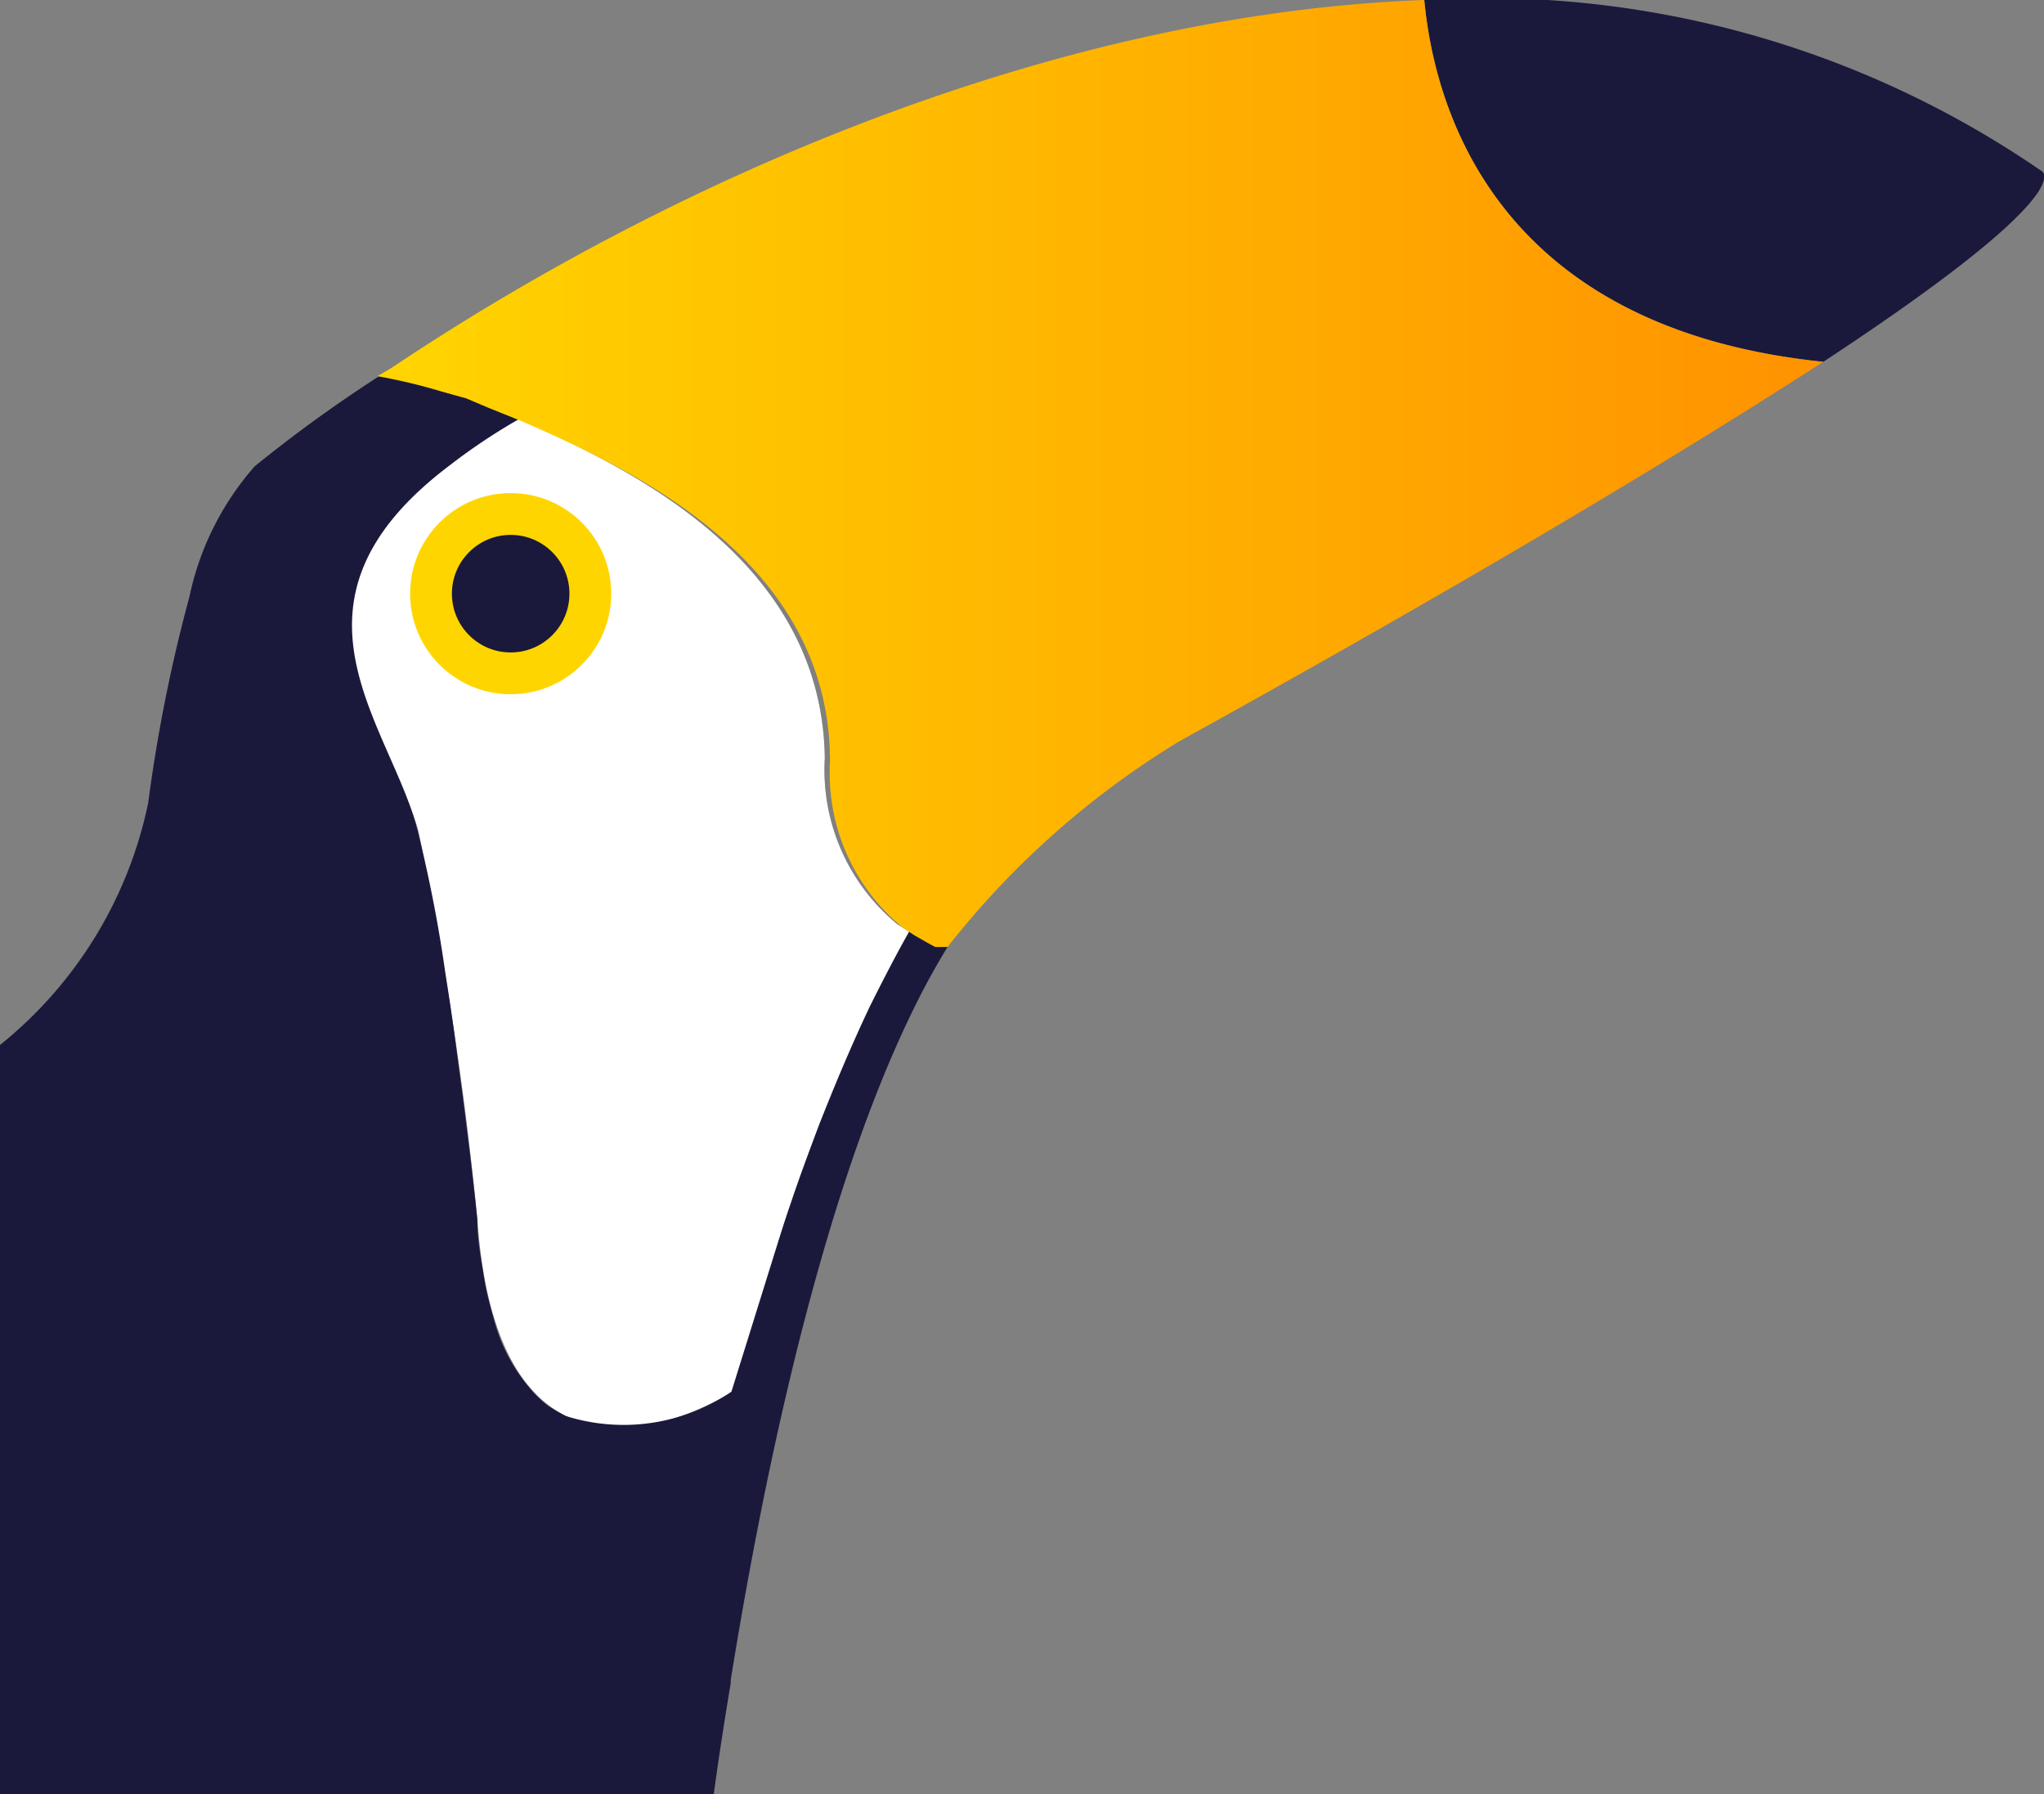 <svg xmlns="http://www.w3.org/2000/svg" xmlns:xlink="http://www.w3.org/1999/xlink" viewBox="0 0 31.3 27.47"><rect x="0" y="0" width="31.3" height="27.47" fill="#808080" stroke="none"/><defs><style>.cls-1{fill:#1a193c;}.cls-2{fill:#414042;}.cls-3{fill:#fff;}.cls-4{fill:url(#linear-gradient);}.cls-5{fill:#ffd500;}</style><linearGradient id="linear-gradient" x1="5.81" y1="7.25" x2="27.92" y2="7.25" gradientUnits="userSpaceOnUse"><stop offset="0" stop-color="#ffd500"/><stop offset="1" stop-color="#ff9200"/></linearGradient></defs><g id="Layer_2" data-name="Layer 2"><g id="Layer_1-2" data-name="Layer 1"><path class="cls-1" d="M27.92,5.54C23.17,5.05,22,2,21.81,0a15,15,0,0,1,9.44,2.61S32,2.86,27.92,5.54Z"/><path class="cls-2" d="M13.93,14.27a24.85,24.85,0,0,0-2,4.75l-.72,2.29s-3.55,2.34-3.9-2.63a56.18,56.18,0,0,0-.9-5.94c-.45-1.65-2.31-3.5.36-5.58A9.22,9.22,0,0,1,7.91,6.4h0c1.69.75,4.68,2.15,4.72,5.21a3.06,3.06,0,0,0,1.11,2.54Z"/><path class="cls-3" d="M13.93,14.27a24.85,24.85,0,0,0-2,4.75l-.72,2.29s-3.55,2.34-3.9-2.63a56.18,56.18,0,0,0-.9-5.94c-.45-1.65-2.31-3.5.36-5.58A9.22,9.22,0,0,1,7.91,6.4h0c1.69.75,4.68,2.15,4.72,5.21a3.06,3.06,0,0,0,1.11,2.54Z"/><path class="cls-1" d="M14.51,14.5c-1,1.62-2.29,4.86-3.32,11.22v.05c-.09.54-.18,1.11-.26,1.7H0V16a6.42,6.42,0,0,0,2.27-3.71A24,24,0,0,1,2.9,9.14a4.39,4.39,0,0,1,1-2,21.41,21.41,0,0,1,2-1.44h0a5.76,5.76,0,0,1,1,.25l.36.12.25.09c.17.06.35.13.52.21a9.22,9.22,0,0,0-1.15.76C4.09,9.24,6,11.1,6.4,12.74a21.34,21.34,0,0,1,.42,2.16c.06.38.12.78.17,1.17s.11.8.15,1.15c.11.85.17,1.46.17,1.46,0,.32.06.61.1.87s.11.5.17.71a2.66,2.66,0,0,0,.59,1.06,1.51,1.51,0,0,0,.23.21l.13.08.13.07a2.94,2.94,0,0,0,2.54-.37L11.92,19c.06-.19.12-.38.19-.58.13-.39.28-.79.43-1.19.24-.61.5-1.23.78-1.82.2-.4.4-.79.61-1.16l.21.12h0l.3.09Z"/><path class="cls-4" d="M27.92,5.54c-2,1.29-5.05,3.15-9.86,5.81a13.25,13.25,0,0,0-3.55,3.15h0l-.19,0-.11-.06h0l-.21-.12-.18-.12a3.06,3.06,0,0,1-1.11-2.54c0-3.06-3-4.46-4.72-5.21h0l-.52-.21L7.14,6.1,6.78,6a8.81,8.81,0,0,0-1-.24h0L6,5.63C10.5,2.62,16.31.2,21.81,0,22,2,23.17,5.05,27.92,5.54Z"/><circle class="cls-5" cx="7.82" cy="9.09" r="1.54"/><circle class="cls-1" cx="7.82" cy="9.09" r="0.9"/></g></g></svg>